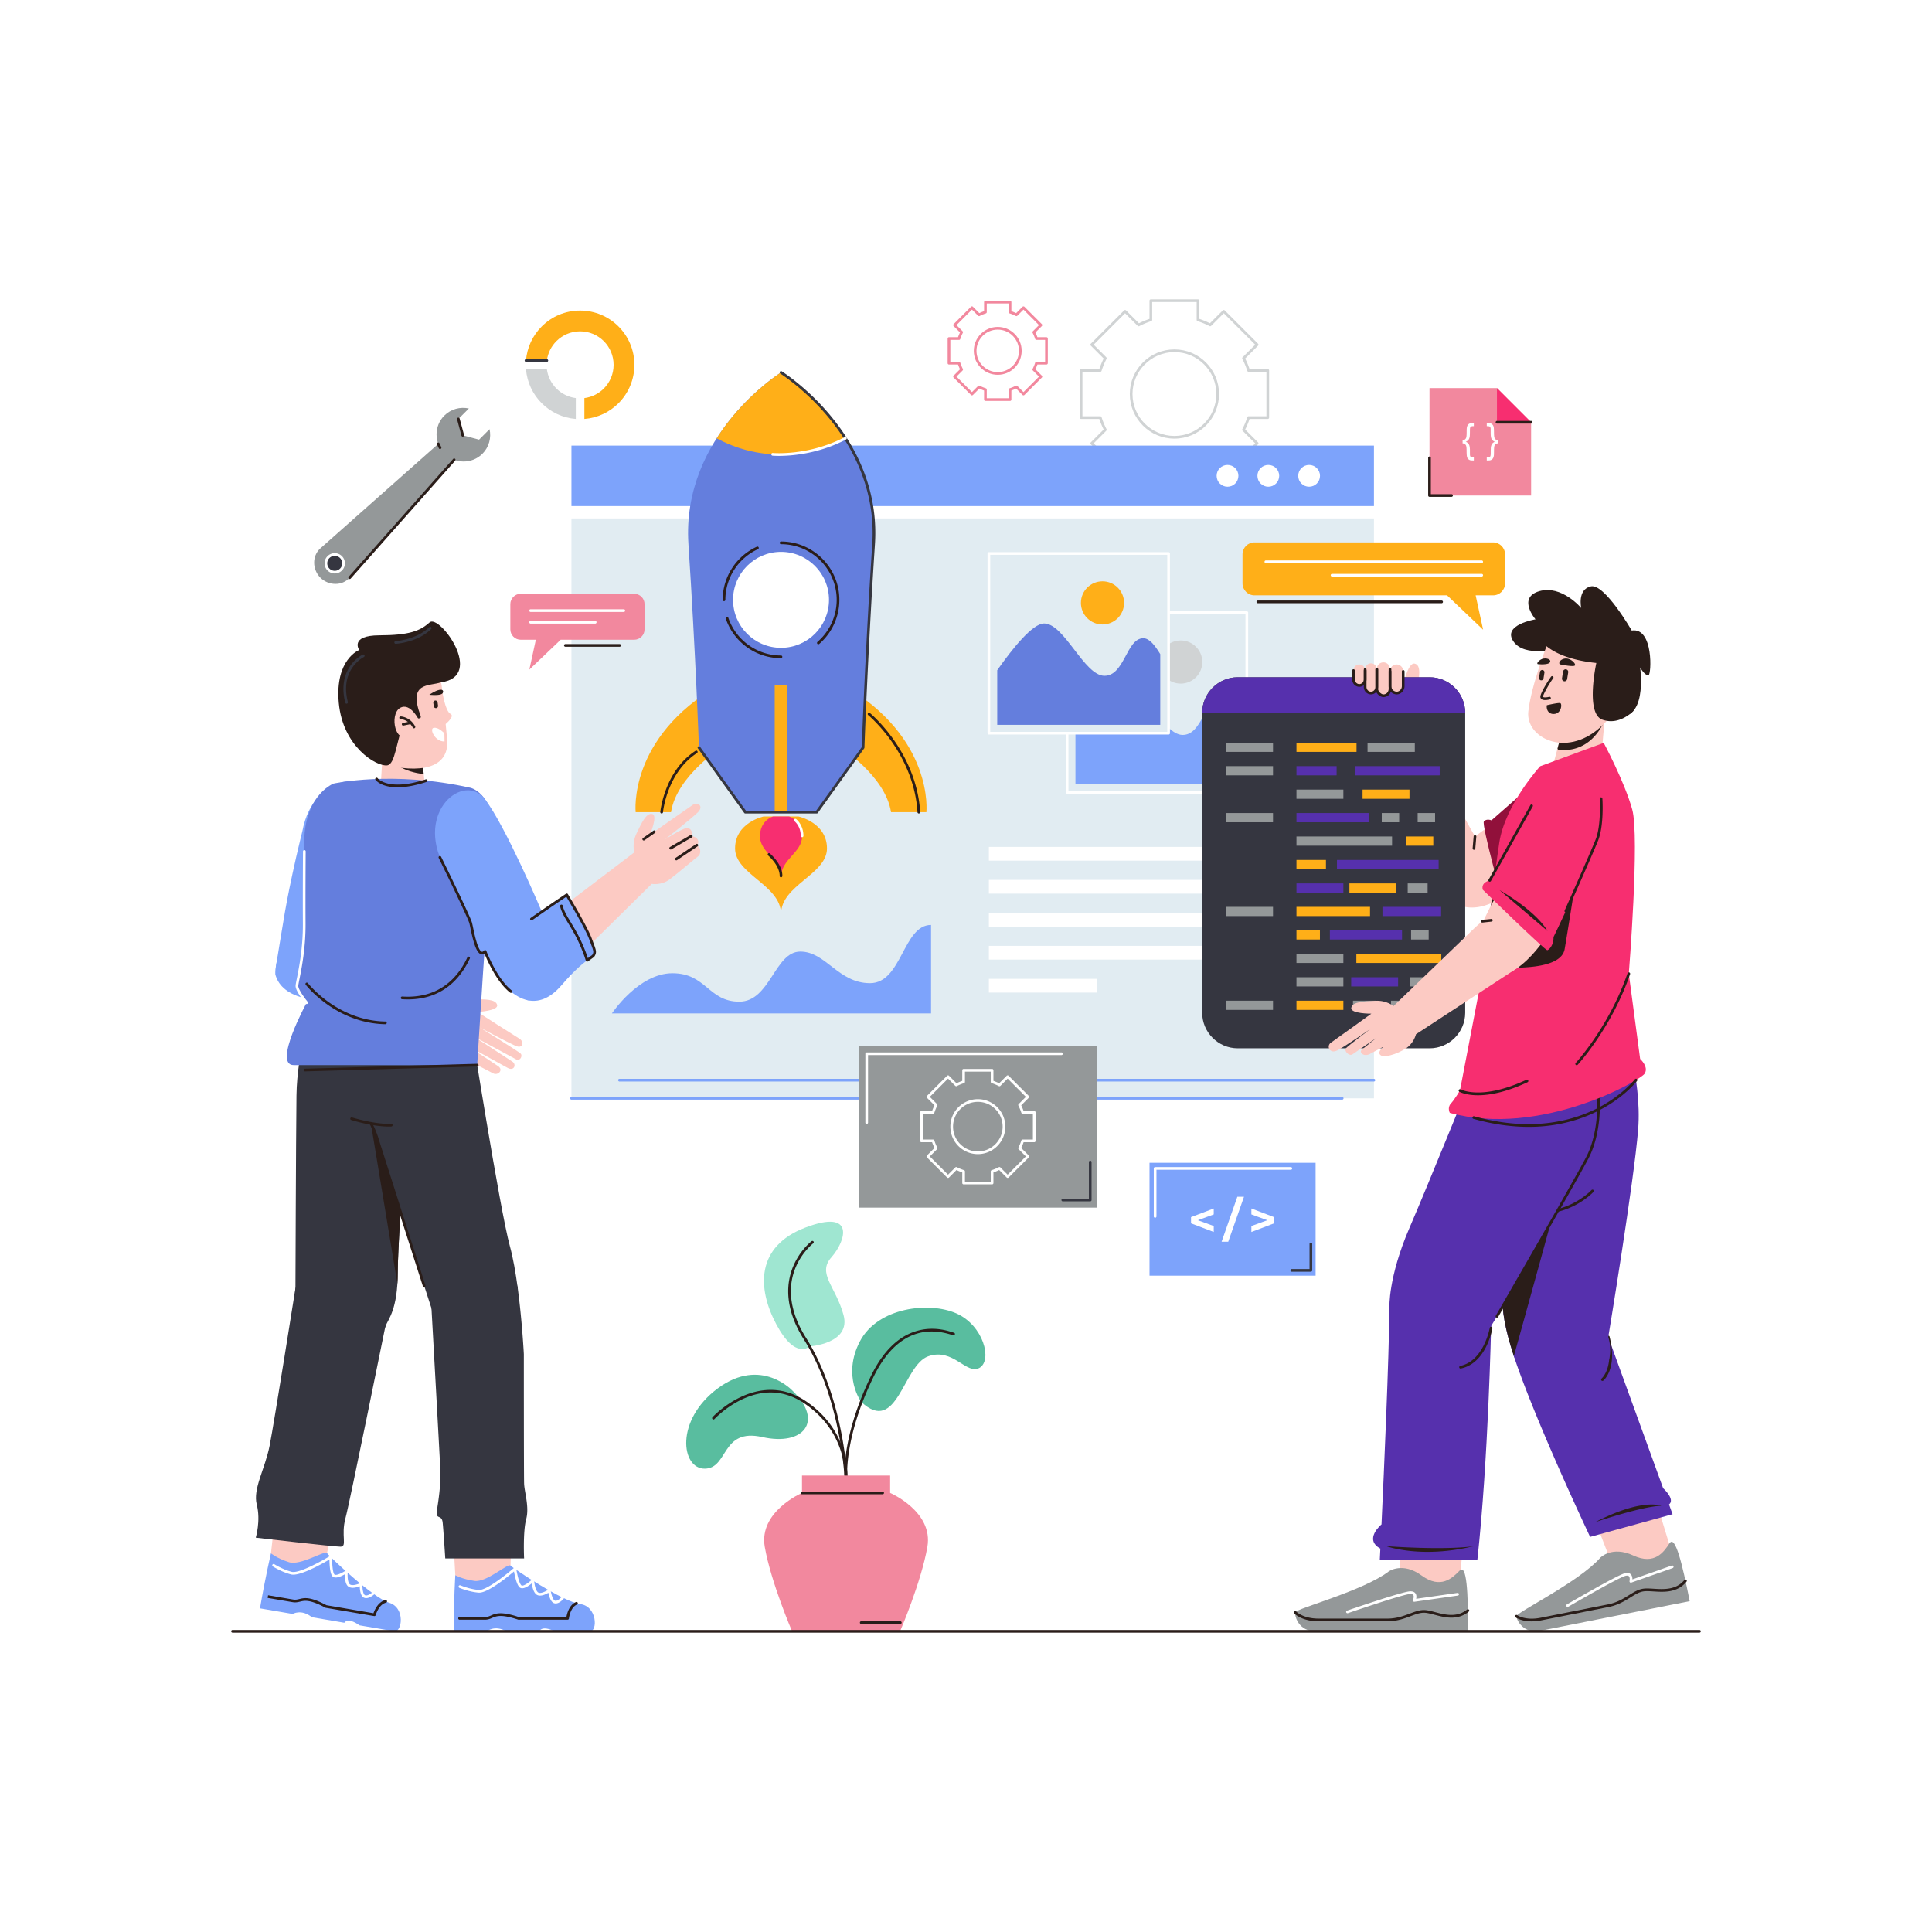 <svg xmlns="http://www.w3.org/2000/svg" width="3000" height="3000" id="team-of-developers-launching-website"><path fill="#FFF" d="M0 0h3000v3000H0z"></path><path fill="#F2889E" d="M1568.38 622.564h-38.22a2.086 2.086 0 0 1-2.085-2.085v-14.053a64.055 64.055 0 0 1-7.379-3.063l-9.941 9.941a2.086 2.086 0 0 1-2.949 0l-27.03-27.03a2.085 2.085 0 0 1 0-2.95l9.942-9.933a64.535 64.535 0 0 1-3.064-7.387H1473.6a2.086 2.086 0 0 1-2.085-2.085V525.7c0-1.151.934-2.085 2.085-2.085h14.054a65.384 65.384 0 0 1 3.057-7.385l-9.935-9.936a2.085 2.085 0 0 1 0-2.948l27.03-27.03a2.086 2.086 0 0 1 2.948-.001l9.944 9.935a64.895 64.895 0 0 1 7.377-3.056V469.14c0-1.151.934-2.085 2.085-2.085h38.22c1.151 0 2.085.934 2.085 2.085v14.054a65.412 65.412 0 0 1 7.386 3.057l9.935-9.935c.783-.782 2.166-.782 2.949 0l27.03 27.03a2.086 2.086 0 0 1 0 2.948l-9.935 9.944a64.864 64.864 0 0 1 3.056 7.377h14.054c1.151 0 2.085.934 2.085 2.085v38.22a2.086 2.086 0 0 1-2.085 2.085h-14.054a64.864 64.864 0 0 1-3.056 7.377l9.935 9.944a2.086 2.086 0 0 1 0 2.948l-27.03 27.03a2.085 2.085 0 0 1-2.95 0l-9.936-9.944a65.32 65.32 0 0 1-7.385 3.066v14.054a2.083 2.083 0 0 1-2.084 2.084zm-36.135-4.169h34.05V604.92c0-.908.588-1.712 1.454-1.987a61.115 61.115 0 0 0 9.553-3.964 2.087 2.087 0 0 1 2.433.378l9.526 9.534 24.081-24.082-9.526-9.536a2.083 2.083 0 0 1-.376-2.434 60.635 60.635 0 0 0 3.953-9.541 2.085 2.085 0 0 1 1.987-1.454h13.475v-34.05h-13.475a2.085 2.085 0 0 1-1.987-1.454 60.556 60.556 0 0 0-3.953-9.541 2.083 2.083 0 0 1 .376-2.434l9.526-9.536-24.082-24.082-9.525 9.525a2.084 2.084 0 0 1-2.433.378 61.119 61.119 0 0 0-9.553-3.955 2.085 2.085 0 0 1-1.454-1.987v-13.476h-34.05V484.7c0 .908-.588 1.712-1.453 1.987a60.4 60.4 0 0 0-9.541 3.953 2.088 2.088 0 0 1-2.435-.375l-9.535-9.527-24.083 24.083 9.525 9.526c.643.642.795 1.626.377 2.433a61.068 61.068 0 0 0-3.954 9.553 2.085 2.085 0 0 1-1.987 1.454h-13.476v34.05h13.476c.908 0 1.712.588 1.987 1.454a60.2 60.2 0 0 0 3.962 9.548c.42.808.268 1.794-.376 2.438l-9.534 9.525 24.081 24.081 9.535-9.535a2.086 2.086 0 0 1 2.439-.374 59.69 59.69 0 0 0 9.537 3.96 2.085 2.085 0 0 1 1.453 1.987v13.474z"></path><path fill="#F2889E" d="M1549.27 581.975c-20.493 0-37.165-16.672-37.165-37.165s16.672-37.165 37.165-37.165 37.165 16.672 37.165 37.165-16.672 37.165-37.165 37.165zm0-70.161c-18.193 0-32.995 14.802-32.995 32.995s14.802 32.995 32.995 32.995 32.995-14.802 32.995-32.995-14.802-32.995-32.995-32.995z"></path><path fill="#D0D3D4" d="M1860.26 758.875h-73.22a2.086 2.086 0 0 1-2.085-2.085v-28.293a120.964 120.964 0 0 1-16.424-6.81l-20.007 20.007a2.086 2.086 0 0 1-2.949 0l-51.78-51.77a2.084 2.084 0 0 1 0-2.949l20.008-20.008a122.754 122.754 0 0 1-6.807-16.423h-28.297a2.086 2.086 0 0 1-2.085-2.085V575.23c0-1.151.934-2.085 2.085-2.085h28.295a121.692 121.692 0 0 1 6.809-16.423l-20.008-20.008a2.084 2.084 0 0 1 0-2.949l51.78-51.771a2.087 2.087 0 0 1 2.949 0l20.007 20.007a120.937 120.937 0 0 1 16.424-6.809V466.9c0-1.151.934-2.085 2.085-2.085h73.22c1.151 0 2.085.934 2.085 2.085v28.293a121.92 121.92 0 0 1 16.424 6.809l20.007-20.007a2.086 2.086 0 0 1 2.949 0l51.779 51.771a2.084 2.084 0 0 1 0 2.949l-20.017 20.017a121.487 121.487 0 0 1 6.809 16.415h28.294c1.151 0 2.085.934 2.085 2.085v73.229a2.086 2.086 0 0 1-2.085 2.085h-28.294a121.782 121.782 0 0 1-6.81 16.423l20.017 20.007c.392.391.611.921.611 1.475 0 .553-.22 1.083-.61 1.475l-51.779 51.77a2.087 2.087 0 0 1-2.949 0l-20.007-20.007a121.817 121.817 0 0 1-16.424 6.81v28.293a2.085 2.085 0 0 1-2.085 2.083zm-71.135-4.17h69.05V726.98c0-.909.589-1.713 1.455-1.987a117.5 117.5 0 0 0 18.579-7.704 2.088 2.088 0 0 1 2.436.376l19.605 19.605 48.83-48.821-19.614-19.605a2.085 2.085 0 0 1-.377-2.436 117.369 117.369 0 0 0 7.703-18.579 2.084 2.084 0 0 1 1.987-1.455h27.726v-69.06h-27.726a2.084 2.084 0 0 1-1.987-1.455 116.877 116.877 0 0 0-7.702-18.568 2.084 2.084 0 0 1 .375-2.436l19.615-19.616-48.83-48.822-19.605 19.605a2.086 2.086 0 0 1-2.436.376 117.557 117.557 0 0 0-18.579-7.703 2.085 2.085 0 0 1-1.455-1.987v-27.725h-69.05v27.725c0 .909-.589 1.713-1.456 1.988a116.848 116.848 0 0 0-18.577 7.702 2.084 2.084 0 0 1-2.437-.376l-19.605-19.606-48.831 48.822 19.605 19.606c.643.643.795 1.628.376 2.435a117.56 117.56 0 0 0-7.703 18.58 2.084 2.084 0 0 1-1.987 1.455h-27.726v69.06h27.726c.908 0 1.711.587 1.986 1.452a118.628 118.628 0 0 0 7.704 18.583 2.085 2.085 0 0 1-.376 2.435l-19.605 19.606 48.831 48.821 19.605-19.606a2.083 2.083 0 0 1 2.437-.375 116.83 116.83 0 0 0 18.577 7.703 2.085 2.085 0 0 1 1.456 1.988v27.724z"></path><path fill="#D0D3D4" d="M1823.65 681.125c-38.204 0-69.285-31.081-69.285-69.285 0-38.198 31.081-69.274 69.285-69.274 38.198 0 69.274 31.076 69.274 69.274.001 38.204-31.075 69.285-69.274 69.285zm0-134.39c-35.904 0-65.115 29.206-65.115 65.104 0 35.905 29.211 65.115 65.115 65.115 35.898 0 65.104-29.21 65.104-65.115.001-35.898-29.205-65.104-65.104-65.104z"></path><path fill="#7DA3FB" d="M887.34 691.93h1246.12v93.89H887.34z"></path><path fill="#FFF" d="M1906.09 721.96c9.34 0 16.92 7.57 16.92 16.91 0 9.35-7.58 16.92-16.92 16.92s-16.92-7.57-16.92-16.92c0-9.34 7.58-16.91 16.92-16.91zM1969.439 721.96c9.34 0 16.92 7.57 16.92 16.91 0 9.35-7.579 16.92-16.92 16.92-9.34 0-16.92-7.57-16.92-16.92.001-9.34 7.581-16.91 16.92-16.91zM2032.79 721.96c9.34 0 16.92 7.57 16.92 16.91 0 9.35-7.58 16.92-16.92 16.92s-16.92-7.57-16.92-16.92c0-9.34 7.579-16.91 16.92-16.91z"></path><path fill="#E1ECF2" d="M887.34 805.021h1246.12v900.449H887.34z"></path><path fill="#7DA3FB" d="M2084.2 1707.555H887.34a2.086 2.086 0 0 1 0-4.17H2084.2a2.086 2.086 0 0 1 0 4.17zM2133.46 1679.355H961.84a2.086 2.086 0 0 1 0-4.17h1171.62a2.086 2.086 0 0 1 0 4.17z"></path><path fill="#E1ECF2" d="M1657 951.28h279.061v279.06H1657z"></path><path fill="#FFF" d="M1936.061 1232.425H1657a2.086 2.086 0 0 1-2.085-2.085V951.28c0-1.151.934-2.085 2.085-2.085h279.061c1.151 0 2.085.934 2.085 2.085v279.06a2.086 2.086 0 0 1-2.085 2.085zm-276.976-4.17h274.891v-274.89h-274.891v274.89z"></path><path fill="#7DA3FB" d="M1923.1 1107.51v109.87h-253.14v-84.859c23.53-33.49 54.83-72.58 72.78-72.58 31.4 0 62.31 81.26 93.71 81.26 31.399 0 33.979-58.33 60.319-58.33 9.481-.001 17.831 10.81 26.331 24.639z"></path><path fill="#D0D3D4" d="M1833.41 994.479c18.51 0 33.51 15 33.51 33.511 0 18.5-15 33.51-33.51 33.51s-33.51-15.01-33.51-33.51c0-18.511 15-33.511 33.51-33.511z"></path><path fill="#E1ECF2" d="M1535.54 859.45h279.06v279.06h-279.06z"></path><path fill="#FFF" d="M1814.6 1140.595h-279.06a2.086 2.086 0 0 1-2.085-2.085V859.45c0-1.151.934-2.085 2.085-2.085h279.06c1.151 0 2.085.934 2.085 2.085v279.06a2.086 2.086 0 0 1-2.085 2.085zm-276.975-4.17h274.89v-274.89h-274.89v274.89z"></path><path fill="#647EDD" d="M1801.641 1015.68v109.87H1548.5v-84.859c23.53-33.49 54.83-72.58 72.78-72.58 31.409 0 62.31 81.26 93.72 81.26 31.4 0 33.98-58.33 60.311-58.33 9.489-.001 17.839 10.809 26.33 24.639z"></path><path fill="#FFAF18" d="M1711.95 902.65c18.51 0 33.51 15 33.51 33.51 0 18.5-15 33.51-33.51 33.51-18.5 0-33.511-15.01-33.511-33.51 0-18.51 15.011-33.51 33.511-33.51z"></path><path fill="#FFF" d="M1535.54 1315.08h422.49v21.34h-422.49zM1535.54 1366.29h422.49v21.34h-422.49zM1535.54 1417.5h422.49v21.34h-422.49zM1535.54 1468.71h422.49v21.34h-422.49zM1535.54 1519.92h167.98v21.34h-167.98z"></path><path fill="#7DA3FB" d="M1445.74 1436.26c-43.61 0-45.12 90.38-94.75 90.38s-68.431-49.04-108.28-49.04c-39.86 0-46.62 77.761-94.75 77.761s-51.13-44.131-103.771-44.131c-52.64 0-94 62.351-94 62.351h495.551V1436.26z"></path><path fill="#D0D3D4" d="M894.12 650.56c-20.62-1.609-39.16-10.64-52.95-24.43-13.78-13.78-22.82-32.32-24.43-52.95h32.43c1.49 11.71 6.88 22.2 14.811 30.141 7.939 7.939 18.43 13.319 30.14 14.819v32.42z"></path><path fill="#FFAF18" d="M900.77 482.24c23.28 0 44.351 9.43 59.61 24.689 15.25 15.25 24.69 36.33 24.69 59.601 0 23.27-9.44 44.35-24.69 59.6-13.79 13.79-32.33 22.82-52.95 24.43v-32.42c11.71-1.5 22.2-6.88 30.141-14.819 9.41-9.41 15.229-22.42 15.229-36.79s-5.819-27.38-15.229-36.79c-9.42-9.41-22.431-15.24-36.801-15.24-14.359 0-27.369 5.83-36.789 15.24-7.931 7.93-13.32 18.43-14.811 30.13h-32.43c1.609-20.62 10.65-39.16 24.43-52.94 15.26-15.261 36.33-24.691 59.6-24.691z"></path><path fill="#353640" d="M849.17 561.955h-32.43a2.086 2.086 0 0 1 0-4.17h32.43a2.086 2.086 0 0 1 0 4.17z"></path><path fill="#949899" d="M760.18 666.42c2.94 13.37-.74 27.84-11.06 38.16-16.17 16.17-42.54 16.03-58.89-.32-16.351-16.35-16.49-42.71-.311-58.89 10.32-10.311 24.78-13.99 38.15-11.061l-7.03 7.03-9.271 9.271 3.4 12.659 3.391 12.66 12.659 3.4 12.66 3.39 9.271-9.27 7.031-7.029z"></path><path fill="#949899" d="m697.7 674.04 22.75 22.76L543.01 897c-11.74 13.25-33 12.521-45.52 0-12.51-12.521-13.24-33.771 0-45.51L697.7 674.04z"></path><path fill="#353640" d="M510.1 884.39c5.351 5.36 14.03 5.36 19.381 0 5.35-5.35 5.35-14.02 0-19.369-5.351-5.351-14.03-5.351-19.381 0-5.35 5.349-5.35 14.019 0 19.369z"></path><path fill="#FFF" d="M519.79 890.495a15.676 15.676 0 0 1-11.166-4.632c-2.98-2.98-4.622-6.943-4.622-11.158s1.642-8.178 4.623-11.159c2.981-2.982 6.946-4.624 11.165-4.624s8.183 1.642 11.165 4.624c2.981 2.981 4.623 6.944 4.623 11.159s-1.642 8.178-4.623 11.159a15.67 15.67 0 0 1-11.165 4.631zm0-27.402a11.543 11.543 0 0 0-8.216 3.402c-2.193 2.194-3.401 5.109-3.401 8.21s1.208 6.017 3.401 8.21c2.195 2.199 5.113 3.409 8.216 3.409s6.021-1.21 8.215-3.408c2.195-2.195 3.403-5.11 3.403-8.211s-1.208-6.017-3.401-8.21a11.545 11.545 0 0 0-8.217-3.402z"></path><path fill="#2A1D19" d="M543.009 899.085a2.085 2.085 0 0 1-1.56-3.467l162.24-183.05a2.085 2.085 0 0 1 3.121 2.765l-162.24 183.05a2.079 2.079 0 0 1-1.561.702zM718.559 678.015c-.92 0-1.763-.614-2.012-1.545l-6.791-25.319a2.085 2.085 0 0 1 4.028-1.08l6.791 25.319a2.085 2.085 0 0 1-2.016 2.625zM683.322 697.276a2.084 2.084 0 0 1-1.89-1.202l-2.78-5.94a2.084 2.084 0 1 1 3.776-1.768l2.78 5.94a2.084 2.084 0 0 1-1.886 2.97z"></path><path fill="#F2889E" d="M2219.73 602.61h104.73l53.05 53.06v113.74h-157.78z"></path><path fill="#F72E70" d="M2377.51 655.67h-53.05v-53.06z"></path><path fill="#FFF" d="M2271.11 683.54c1.56-.04 2.819-.46 3.8-1.26.98-.801 1.64-1.891 1.96-3.271.32-1.39.5-3.76.521-7.12.01-3.359.06-5.58.149-6.649.19-1.69.521-3.04 1.01-4.07.49-1.021 1.091-1.84 1.82-2.46.72-.61 1.64-1.08 2.771-1.4.76-.199 2-.3 3.729-.3h1.68v4.76h-.93c-2.07 0-3.44.38-4.12 1.13-.67.761-1.01 2.44-1.01 5.051 0 5.27-.12 8.6-.34 9.989-.36 2.15-.99 3.811-1.871 4.98-.879 1.16-2.26 2.2-4.159 3.1 2.239.931 3.85 2.341 4.86 4.24 1 1.89 1.51 5 1.51 9.32 0 3.92.02 6.25.06 6.989.16 1.37.57 2.32 1.22 2.87.66.54 1.931.811 3.841.811h.939v4.76h-1.689c-1.97 0-3.4-.16-4.29-.479-1.28-.471-2.351-1.211-3.19-2.25-.85-1.03-1.399-2.341-1.64-3.931-.26-1.58-.39-4.189-.42-7.81-.02-3.62-.189-6.12-.51-7.5-.32-1.391-.96-2.49-1.93-3.29-.98-.8-2.221-1.23-3.771-1.271v-4.939zm55.02 0v4.939c-1.55.04-2.819.471-3.8 1.271s-1.64 1.9-1.96 3.271c-.32 1.38-.49 3.739-.51 7.1-.011 3.359-.061 5.56-.16 6.64-.18 1.7-.51 3.061-1.01 4.08-.49 1.01-1.101 1.82-1.83 2.44-.72.609-1.65 1.08-2.78 1.399-.77.221-2.01.33-3.76.33h-1.69v-4.76h.94c2.09 0 3.479-.38 4.17-1.13.68-.76 1.02-2.45 1.02-5.07 0-5.029.08-8.21.24-9.56.32-2.22.97-4.01 1.939-5.351.98-1.34 2.351-2.369 4.131-3.119-2.341-1.101-3.99-2.57-4.94-4.381-.96-1.819-1.44-4.899-1.44-9.22 0-3.92-.02-6.27-.06-7.03-.14-1.34-.53-2.289-1.19-2.819-.659-.53-1.949-.8-3.869-.8h-.94v-4.761h1.69c1.97 0 3.409.16 4.289.48a6.959 6.959 0 0 1 3.2 2.24c.841 1.04 1.39 2.359 1.64 3.949.25 1.58.391 4.19.41 7.82.021 3.62.19 6.12.51 7.49.32 1.38.98 2.47 1.961 3.28.979.802 2.249 1.232 3.799 1.272z"></path><path fill="#2A1D19" d="M2254 771.495h-34.27a2.086 2.086 0 0 1-2.085-2.085V710.9a2.086 2.086 0 0 1 4.17 0v56.425H2254a2.086 2.086 0 0 1 0 4.17zM2377.51 657.755h-53.05a2.086 2.086 0 0 1 0-4.17h53.05a2.086 2.086 0 0 1 0 4.17z"></path><path fill="#7DA3FB" d="M1784.98 1805.58h257.89v175.27h-257.89z"></path><path fill="#FFF" d="M1793.66 1890.935a2.086 2.086 0 0 1-2.085-2.085v-74.51c0-1.151.934-2.085 2.085-2.085h210.779a2.086 2.086 0 0 1 0 4.17h-208.694v72.425a2.085 2.085 0 0 1-2.085 2.085z"></path><path fill="#353640" d="M2035.52 1974.705h-29.729a2.086 2.086 0 0 1 0-4.17h27.645v-39.025a2.086 2.086 0 0 1 4.17 0v41.11a2.088 2.088 0 0 1-2.086 2.085z"></path><path fill="#FFF" d="m1884.7 1885.729-24.681 9.041 24.681 8.97v9.27l-35.28-13.42v-9.64l35.28-13.41v9.189zm36.67-27.429h10.31l-24.47 69.83h-10.3l24.46-69.83zm57.05 31.65v9.64l-35.279 13.42v-9.27l24.68-8.97-24.68-9.041v-9.189l35.279 13.41z"></path><path fill="#949899" d="M1333.36 1623.68h370.079v251.52H1333.36z"></path><path fill="#FFF" d="M1540.51 1839.075h-44.23a2.086 2.086 0 0 1-2.085-2.085v-16.492a75.093 75.093 0 0 1-8.929-3.706l-11.662 11.662a2.085 2.085 0 0 1-2.948 0l-31.28-31.27a2.089 2.089 0 0 1 0-2.95l11.671-11.662a74.77 74.77 0 0 1-3.707-8.938h-16.491a2.086 2.086 0 0 1-2.085-2.085v-44.229c0-1.151.934-2.085 2.085-2.085h16.492a75.851 75.851 0 0 1 3.698-8.928l-11.664-11.663a2.089 2.089 0 0 1 0-2.95l31.28-31.28a2.089 2.089 0 0 1 2.949.001l11.662 11.671a74.85 74.85 0 0 1 8.928-3.705v-16.492c0-1.151.934-2.085 2.085-2.085h44.23c1.151 0 2.085.934 2.085 2.085v16.491a74.268 74.268 0 0 1 8.929 3.707l11.672-11.673a2.085 2.085 0 0 1 2.95.001l31.27 31.28a2.086 2.086 0 0 1 0 2.948l-11.664 11.663a75.745 75.745 0 0 1 3.697 8.928h16.503c1.151 0 2.085.934 2.085 2.085v44.229a2.086 2.086 0 0 1-2.085 2.085h-16.502a74.842 74.842 0 0 1-3.697 8.928l11.663 11.674a2.086 2.086 0 0 1 0 2.948l-31.27 31.27a2.085 2.085 0 0 1-2.948 0l-11.672-11.662a74.53 74.53 0 0 1-8.93 3.707v16.491a2.085 2.085 0 0 1-2.085 2.086zm-42.146-4.17h40.061v-15.915c0-.908.588-1.712 1.454-1.987a70.319 70.319 0 0 0 11.09-4.604 2.086 2.086 0 0 1 2.435.376l11.266 11.256 28.322-28.322-11.256-11.266a2.085 2.085 0 0 1-.377-2.433 70.63 70.63 0 0 0 4.594-11.092 2.084 2.084 0 0 1 1.987-1.454h15.926v-40.06h-15.926a2.085 2.085 0 0 1-1.987-1.453 71.46 71.46 0 0 0-4.595-11.096 2.086 2.086 0 0 1 .378-2.432l11.256-11.255-28.321-28.331-11.266 11.266a2.086 2.086 0 0 1-2.436.376 70.16 70.16 0 0 0-11.09-4.604 2.084 2.084 0 0 1-1.454-1.987v-15.915h-40.061v15.915c0 .908-.587 1.712-1.453 1.987a70.573 70.573 0 0 0-11.092 4.604 2.084 2.084 0 0 1-2.436-.377l-11.255-11.265-28.331 28.331 11.256 11.255c.642.642.795 1.625.378 2.432a71.345 71.345 0 0 0-4.596 11.096 2.085 2.085 0 0 1-1.987 1.453h-15.915v40.06h15.915c.909 0 1.712.588 1.987 1.454a70.214 70.214 0 0 0 4.603 11.1 2.086 2.086 0 0 1-.376 2.436l-11.264 11.256 28.33 28.321 11.256-11.256a2.083 2.083 0 0 1 2.435-.376 70.654 70.654 0 0 0 11.092 4.604 2.083 2.083 0 0 1 1.452 1.986v15.916z"></path><path fill="#FFF" d="M1518.4 1792.115c-23.531 0-42.675-19.144-42.675-42.675s19.144-42.676 42.675-42.676c23.525 0 42.665 19.145 42.665 42.676s-19.139 42.675-42.665 42.675zm0-81.18c-21.231 0-38.505 17.273-38.505 38.506 0 21.231 17.273 38.505 38.505 38.505 21.227 0 38.495-17.273 38.495-38.505.001-21.233-17.268-38.506-38.495-38.506zM1345.811 1745.255a2.086 2.086 0 0 1-2.085-2.085v-106.92c0-1.151.934-2.085 2.085-2.085H1648.3a2.086 2.086 0 0 1 0 4.17h-300.404v104.835a2.086 2.086 0 0 1-2.085 2.085z"></path><path fill="#353640" d="M1692.891 1865.475h-42.65a2.086 2.086 0 0 1 0-4.17h40.565v-56.915a2.086 2.086 0 0 1 4.17 0v59a2.086 2.086 0 0 1-2.085 2.085z"></path><path fill="#FFAF18" d="M2318.48 842.21h-370.57c-10.2 0-18.53 8.34-18.53 18.53v45.17c0 10.189 8.33 18.53 18.53 18.53h299.06l56.011 53.39-11.61-53.39h27.11c10.199 0 18.529-8.341 18.529-18.53v-45.17c0-10.19-8.33-18.53-18.53-18.53z"></path><path fill="#FFF" d="M2300.82 874.405h-335.25a2.086 2.086 0 0 1 0-4.17h335.25a2.086 2.086 0 0 1 0 4.17zM2300.82 895.255h-232.48a2.086 2.086 0 0 1 0-4.17h232.48a2.086 2.086 0 0 1 0 4.17z"></path><path fill="#2A1D19" d="M2238.58 936.655h-285.46a2.086 2.086 0 0 1 0-4.17h285.46a2.086 2.086 0 0 1 0 4.17z"></path><path fill="#F2889E" d="M808.52 922.01h176.26c8.84 0 16.08 7.23 16.08 16.08v39.2c0 8.84-7.24 16.08-16.08 16.08H870.59l-48.609 46.34 10.08-46.34H808.52c-8.84 0-16.079-7.24-16.079-16.08v-39.2c-.001-8.85 7.239-16.08 16.079-16.08z"></path><path fill="#FFF" d="M968.68 950.225H823.85a2.086 2.086 0 0 1 0-4.17h144.83a2.086 2.086 0 0 1 0 4.17zM924.28 968.314H823.85a2.086 2.086 0 0 1 0-4.17h100.43a2.086 2.086 0 0 1 0 4.17z"></path><path fill="#2A1D19" d="M962.189 1004.245H877.87a2.086 2.086 0 0 1 0-4.17h84.319a2.086 2.086 0 0 1 0 4.17z"></path><path fill="#FFAF18" d="M1122.59 1159.17s-71.689 44.811-80.65 101.94h-54.89s-12.319-115.38 128.82-197.15l6.72 95.21zM1302.939 1159.17s71.7 44.811 80.66 101.94h54.891s12.32-115.38-128.82-197.15l-6.731 95.21z"></path><path fill="#647EDD" d="M1085.33 1160.84s-5.1-145.62-16.32-315.89c-11.21-170.271 143.76-266.61 143.76-266.61s154.971 96.34 143.761 266.61c-11.22 170.27-16.32 315.89-16.32 315.89l-71.97 100.271H1157.3l-71.97-100.271z"></path><path fill="#FFAF18" d="M1202.96 1261.11h19.62v-197.15h-19.62z"></path><path fill="#2A1D19" d="M1212.77 1022.005c-38.744 0-73.198-24.614-85.732-61.25a2.084 2.084 0 1 1 3.945-1.349c11.958 34.949 44.826 58.43 81.787 58.43a2.086 2.086 0 0 1 0 4.169zm57.971-21.63a2.085 2.085 0 0 1-1.367-3.66 86.383 86.383 0 0 0 29.821-65.305c0-47.649-38.771-86.415-86.426-86.415a2.086 2.086 0 0 1 0-4.17c49.955 0 90.596 40.636 90.596 90.585a90.551 90.551 0 0 1-31.259 68.455c-.395.343-.881.51-1.365.51zm-146.481-66.88a2.086 2.086 0 0 1-2.085-2.085c0-35.41 20.827-67.785 53.06-82.477a2.085 2.085 0 1 1 1.73 3.794c-30.75 14.017-50.62 44.902-50.62 78.683a2.085 2.085 0 0 1-2.085 2.085z"></path><path fill="#FFF" d="M1212.77 856.92c41.141 0 74.49 33.35 74.49 74.49 0 41.14-33.35 74.5-74.49 74.5-41.14 0-74.489-33.36-74.489-74.5-.001-41.14 33.349-74.49 74.489-74.49z"></path><path fill="#2A1D19" d="M1027.392 1263.195a2.086 2.086 0 0 1-2.079-2.272c.057-.632 6.252-63.533 54.709-95.09a2.085 2.085 0 1 1 2.276 3.494c-46.781 30.465-52.776 91.359-52.832 91.97a2.084 2.084 0 0 1-2.074 1.898zM1426.748 1263.195a2.084 2.084 0 0 1-2.079-1.96c-2.866-47.777-23.497-86.222-40.299-110.061-18.252-25.894-36.065-40.646-36.243-40.792a2.085 2.085 0 0 1 2.645-3.224c.181.149 18.355 15.184 36.927 41.502 17.148 24.302 38.204 63.516 41.131 112.325a2.085 2.085 0 0 1-2.082 2.21z"></path><path fill="#FFAF18" d="M1185.76 1267.83s-44.34 9.31-44.34 49.64c0 40.32 71.35 56.94 71.35 101.75 0-44.81 71.351-61.43 71.351-101.75 0-40.33-44.34-49.64-44.34-49.64h-54.021z"></path><path fill="#F72E70" d="M1200.39 1267.83s-20.329 5.8-20.329 30.92 32.709 35.46 32.709 63.37c0-27.91 32.711-38.25 32.711-63.37s-20.33-30.92-20.33-30.92h-24.761z"></path><path fill="#2A1D19" d="M1212.722 1362.325a2.085 2.085 0 0 1-2.075-2.313c.022-.244 1.149-14.345-17.888-31.619a2.084 2.084 0 1 1 2.802-3.088c20.844 18.912 19.306 34.519 19.23 35.174a2.085 2.085 0 0 1-2.069 1.846z"></path><path fill="#FFF" d="M1245.47 1300.025a2.086 2.086 0 0 1-2.085-2.085c0-15.071-9.24-22.372-9.633-22.675a2.088 2.088 0 0 1-.384-2.921 2.082 2.082 0 0 1 2.915-.394c.46.35 11.273 8.773 11.273 25.99a2.087 2.087 0 0 1-2.086 2.085z"></path><path fill="#FFAF18" d="M1112.79 680.62c42.42-66.49 99.979-102.28 99.979-102.28s57.561 35.79 99.98 102.28c-29.73 16.109-63.79 25.26-99.98 25.26-36.189 0-70.249-9.151-99.979-25.26z"></path><path fill="#353640" d="M1268.24 1263.195H1157.3a2.087 2.087 0 0 1-1.694-.869l-71.97-100.271a2.085 2.085 0 0 1 3.388-2.432l71.346 99.401h108.801l70.979-98.89c.383-10.662 5.58-152.62 16.301-315.323 5.742-87.22-33.33-154.503-67.118-195.588-36.697-44.621-75.278-68.875-75.663-69.115a2.085 2.085 0 0 1 2.202-3.541c.391.243 39.463 24.788 76.593 69.899 21.82 26.511 38.735 54.849 50.274 84.229 14.437 36.757 20.45 75.243 17.873 114.39-11.089 168.287-16.266 314.37-16.317 315.825-.014.411-.15.809-.39 1.143l-71.97 100.271a2.084 2.084 0 0 1-1.695.871z"></path><path fill="#FFF" d="M1209.67 707.897c-6.34 0-10.01-.329-10.151-.343a2.085 2.085 0 0 1 .4-4.15c.547.052 55.384 4.918 111.863-24.632a2.085 2.085 0 1 1 1.933 3.695c-43.079 22.54-85.264 25.43-104.045 25.43z"></path><path fill="#59BD9F" d="M1231.09 2159.97s-49.08-53.88-116.29-4.27c-67.21 49.609-57.08 125.359-20.27 124.83 36.81-.54 25.069-63.48 89.079-49.08 64.021 14.4 95.981-24.39 47.481-71.48zM1337.22 2176.82s-29.85-40.32-2.109-93.67c27.739-53.34 107.76-62.41 149.899-43.74 42.141 18.67 56.25 72.82 35.98 84.56-20.271 11.73-40.78-31.75-79.721-17.879-38.939 13.869-48.009 123.229-104.049 70.729z"></path><path fill="#9FE6D1" d="M1257.12 2090.68s-21.76 21.811-51.63-34.2c-29.87-56.01-32.01-121.09 45.34-150.43s62.95 20.53 40.28 46.141c-22.671 25.6 6.409 44.8 18.67 89.609 12.27 44.81-52.66 48.88-52.66 48.88z"></path><path fill="#2A1D19" d="M1313.769 2301.285a2.083 2.083 0 0 1-2.067-1.82c-.025-.194-.755-6.424-.303-17.893a136.192 136.192 0 0 0-4.818-25.31c-6.429-22.118-21.889-53.606-59.036-78.011-29.655-19.481-61.88-21.186-95.779-5.063-25.414 12.088-42.205 30.151-42.371 30.333a2.085 2.085 0 0 1-3.068-2.824c.703-.764 17.512-18.843 43.648-31.274 24.272-11.545 61.298-19.989 99.86 5.344 38.283 25.15 54.195 57.665 60.803 80.512a142.136 142.136 0 0 1 2.172 8.476c3.293-28.482 13.041-72.742 40.167-128.172 19.129-39.097 44.134-62.611 74.319-69.89 24.007-5.793 43.875.58 51.355 2.978.931.299 1.893.606 2.208.667a2.086 2.086 0 0 1-.119 4.167c-.67 0-1.458-.253-3.362-.863-50.308-16.124-92.03 6.271-120.655 64.774-33.17 67.779-40.093 118.415-41.155 143.643 1.032 10.917.326 17.893.275 18.363a2.084 2.084 0 0 1-2.052 1.863h-.022z"></path><path fill="#2A1D19" d="M1313.768 2301.285a2.086 2.086 0 0 1-2.083-2.015c-.042-1.253-4.938-126.437-63.69-219.81-31.336-49.798-26.379-88.493-16.702-112.186 10.498-25.702 28.195-39.375 28.944-39.944a2.084 2.084 0 0 1 2.526 3.318c-.175.134-17.647 13.67-27.684 38.386-13.253 32.633-7.566 70.05 16.444 108.206 31.036 49.323 46.872 107.023 54.692 146.742 8.468 43.01 9.626 74.831 9.637 75.147a2.085 2.085 0 0 1-2.084 2.156z"></path><path fill="#F2889E" d="M1245.34 2291.2v26.979s-67.46 28.91-57.82 83.851c9.631 54.93 42.4 131.07 42.4 131.07h167.701s32.771-76.141 42.399-131.07c9.641-54.94-57.819-83.851-57.819-83.851V2291.2H1245.34z"></path><path fill="#2A1D19" d="M1370.63 2320.265h-125.29a2.086 2.086 0 0 1 0-4.17h125.29a2.086 2.086 0 0 1 0 4.17zM1398.07 2521.686h-60.811a2.086 2.086 0 0 1 0-4.17h60.811a2.086 2.086 0 0 1 0 4.17z"></path><path fill="#FCCAC3" d="m443.74 2206.18-22.98 205.83s1.23 50.21 38.92 50.55c37.69.33 48.101-50.85 48.101-50.85l39.92-198.77c-.001 0-48.811-67.169-103.961-6.76z"></path><path fill="#7DA3FB" d="M420.76 2412.01s-8.649 36.22-17.05 85.45l50.74 8.66s13.45-8.21 29.87 5.09l50.439 8.6s4.69-9.39 23.42 3.99c0 0 42.03 7.17 54.04 9.221 12.011 2.05 17.66-36.541-7.899-44.291-25.551-7.76-93.051-72.1-96.54-77.02-3.49-4.92-40.78 19.92-59.23 14-18.46-5.93-27.79-13.7-27.79-13.7z"></path><path fill="#FFF" d="M568.55 2481.56c-1.381 0-2.75-.298-4.028-1.031-4.796-2.762-5.757-12.096-5.905-17.37-4.596 1.764-13.155 4.181-18.052.152-4.635-3.805-5.109-13.282-4.95-18.862-5.557 3.221-15.396 7.844-19.525 3.054-3.803-4.392-4.466-18.645-4.549-25.953-11.384 6.744-46.452 26.585-59.619 23.211-14.668-3.75-27.664-12.034-28.21-12.386a2.086 2.086 0 0 1 2.254-3.509c.128.083 12.993 8.276 26.99 11.855 11.19 2.861 46.808-16.814 59.585-24.639a2.085 2.085 0 0 1 3.174 1.81c-.129 8.668.715 23.631 3.531 26.885 2.07 2.399 11.517-1.925 17.542-5.968a2.085 2.085 0 0 1 3.235 1.951c-.626 5.946-.315 16.453 3.189 19.329 3.803 3.126 13.484-.461 16.576-1.964a2.083 2.083 0 0 1 2.995 1.939c-.183 5.979.879 15.157 3.816 16.849 3.296 1.89 9.483-2.417 11.39-4.075a2.084 2.084 0 0 1 2.741 3.142c-.784.687-6.585 5.58-12.18 5.58z"></path><path fill="#2A1D19" d="M581.381 2509.445c-.116 0-.233-.01-.352-.029l-75.06-12.801a2.087 2.087 0 0 1-.632-.217c-24.43-13.047-32.334-11.123-39.309-9.43-3.379.82-6.874 1.669-11.701.847-14.109-2.41-38.728-6.6-38.728-6.6l.699-4.111s24.621 4.189 38.731 6.6c3.978.682 6.774 0 10.014-.787 7.669-1.866 16.357-3.977 41.959 9.644l72.94 12.439c1.673-4.827 7.129-17.687 18.517-20.446a2.086 2.086 0 0 1 .983 4.053c-11.386 2.759-16.005 19.139-16.05 19.304a2.09 2.09 0 0 1-2.011 1.534z"></path><path fill="#FCCAC3" d="m695.07 2239.229 11.939 206.761s9.66 49.29 46.87 43.29c37.2-6 38.86-58.21 38.86-58.21l5.949-202.65c.001 0-59.418-58.01-103.618 10.809z"></path><path fill="#7DA3FB" d="M707.01 2445.99s-2.439 37.159-2.439 87.11h51.47s11.88-10.36 30.31 0h51.16s3.051-10.051 23.76 0h54.82c12.179 0 11.271-38.99-15.229-42.341-26.5-3.35-103.851-55.43-108.12-59.689-4.26-4.271-36.85 26.489-56.03 23.75-19.192-2.74-29.702-8.83-29.702-8.83z"></path><path fill="#FFF" d="M862.912 2489.836a7.625 7.625 0 0 1-2.663-.471c-5.189-1.908-7.707-10.948-8.74-16.122-4.233 2.508-12.263 6.329-17.771 3.188-5.208-2.983-7.265-12.245-8.043-17.77-4.939 4.106-13.866 10.312-18.74 6.297-4.489-3.691-7.536-17.636-8.844-24.831-10.091 8.566-41.311 34.009-54.87 32.91-15.092-1.224-29.29-7.205-29.887-7.459a2.084 2.084 0 0 1-1.102-2.734 2.083 2.083 0 0 1 2.734-1.104c.14.06 14.191 5.974 28.593 7.141 11.507.918 43.318-24.449 54.599-34.312a2.085 2.085 0 0 1 3.433 1.251c1.327 8.569 4.67 23.185 7.994 25.918 2.439 2.008 11.034-3.837 16.3-8.832a2.087 2.087 0 0 1 3.516 1.381c.379 5.965 2.448 16.268 6.385 18.522 4.272 2.436 13.216-2.725 16.011-4.726a2.078 2.078 0 0 1 2.036-.22c.67.287 1.142.905 1.242 1.628.826 5.924 3.417 14.791 6.594 15.959 3.576 1.321 8.947-3.973 10.545-5.931a2.086 2.086 0 0 1 3.231 2.637c-.718.882-6.465 7.679-12.553 7.68z"></path><path fill="#2A1D19" d="M881.37 2515.075h-76.14c-.224 0-.447-.036-.659-.106-26.273-8.757-33.744-5.536-40.335-2.693-3.191 1.377-6.492 2.8-11.386 2.8h-39.289a2.086 2.086 0 0 1 0-4.17h39.289c4.033 0 6.676-1.14 9.735-2.459 7.248-3.126 15.457-6.667 42.983 2.459h73.988c.838-5.04 4.059-18.635 14.83-23.271a2.086 2.086 0 0 1 1.648 3.83c-10.77 4.636-12.572 21.56-12.589 21.729a2.086 2.086 0 0 1-2.075 1.881z"></path><path fill="#FCCAC3" d="m725.78 1623.771 47.319 31.459c9.86 6.271-.39 15.66-7.63 11.311-3.39-2.04-59.04-30.13-73.3-37.58-14.25-7.439-18.18-21.85-18.18-21.85l-206.28-73.34c-53.729-19.101-1.52-92.391 51.25-67.431l187.42 95.181s9.84-9.771 27.87-9.801c18.03-.029 35.36-.6 37.69 8.71 2.34 9.301-30.591 10.9-30.591 10.9s57.601 36.99 65.24 41.55c7.641 4.561 5.96 16.46-6.34 10.98-12.3-5.471-55.64-28.561-55.64-28.561s60.14 36.92 63.909 40.78c3.591 3.67-1.59 12.35-7 8.94l-65.42-35.341 59.4 38.721c7.07 4.439 2.73 15.67-7.65 9.59l-62.067-34.218z"></path><path fill="#7DA3FB" d="M427.48 1512.7c3.89 15.35 15.989 29.47 43.42 36.779 66.34 17.66 47.619 19.851 98.26 33.551 12.439-7.351 22.78-92.641 22.78-92.641l-31.12-18.22s-64.87-39.56-99.04-25.68c-33.7 13.681-34.29 64.761-34.3 66.211z"></path><path fill="#2A1D19" d="M707.437 1597.385a2.085 2.085 0 0 1-.292-4.149c28.156-4.015 32.124-22.135 32.161-22.317a2.086 2.086 0 0 1 4.088.824c-.174.863-4.618 21.195-35.66 25.622-.1.013-.199.02-.297.02z"></path><path fill="#353640" d="M486.689 1553.84s-25.52 77.69-26.319 147.3c-.8 69.62-1.601 299.261-1.601 299.261s-12.38 93.819 57.24 96.81c65.63 2.811 81-33.4 82.551-37.561l.119-.34.021-.05c3.989-10.8 18.91-25.56 18.91-83.67 0-62.41 24.72-385.19 26.399-416.88 1.68-31.69-131.219-80.01-157.32-4.87z"></path><path fill="#2A1D19" d="M617.08 1993.53c.34-5.471.53-11.431.53-17.94 0-32.63 6.76-136.45 13.45-232.63-31.78-.729-55.16 1.4-55.16 1.4l41.18 249.17z"></path><path fill="#353640" d="M729.83 1584.16s45.99 292.83 61.99 351.24c4.97 18.14 8.93 41.14 12.04 64.239.06.84 4.25 68.881-52.61 87.57-57.21 18.8-81.25-55.6-81.25-55.6s-76.811-236.051-85.61-268.051c-8.8-32.01-28.81-28.01-32.81-90.42s19.21-124.83 56.81-138.43c37.61-13.598 92.02-15.998 121.44 49.452z"></path><path fill="#2A1D19" d="M603.53 1749.315c-25.459 0-56.765-9.749-58.156-10.187a2.084 2.084 0 1 1 1.251-3.978c.353.111 35.569 11.088 60.889 9.906a2.086 2.086 0 0 1 .192 4.166 90.963 90.963 0 0 1-4.176.093z"></path><path fill="#2A1D19" d="M658.589 1998.546a2.085 2.085 0 0 1-1.985-1.45c-.691-2.157-69.148-215.919-72.86-228.234-3.658-12.094-9.626-23.411-9.686-23.524a2.085 2.085 0 0 1 3.685-1.953c.252.476 6.218 11.792 9.993 24.272 3.703 12.283 72.149 226.011 72.84 228.168a2.084 2.084 0 0 1-1.987 2.721z"></path><path fill="#353640" d="M458.77 2000.4s-32.81 207.239-40.01 244.05c-7.2 36.81-26.41 67.21-20.01 92.02 6.41 24.801-1.59 51.21-1.59 51.21s120.82 14 131.62 14c10.81 0 .409-17.2 7.609-44.01 7.2-26.8 59.21-284.86 61.61-296.06.16-.771.4-1.551.7-2.351 0 0 19.729-112.7-49.891-115.69-69.619-2.979-90.038 56.83-90.038 56.831z"></path><path fill="#FCCAC3" d="M595.14 1154.66h58.01l8.411 82.819-70.821-10.399z"></path><path fill="#2A1D19" d="M595.14 1154.66h58.011l4.8 47.26c-29.55-2.79-50.38-17.45-63.771-31.34l.96-15.92z"></path><path fill="#7DA3FB" d="M469.5 1290.74s-6.08 24.54-9.5 39.72c-17.35 77-19 94.96-31.63 171.061-7.47 44.939 79.1 71.92 115.81-61.28 0 0 39.061-138.79 39.98-191.82.91-53.022-97-52.871-114.66 42.319z"></path><path fill="#FCCAC3" d="M685.85 1064.81s.301 2.711.801 7.381l.01.02v.021c.16 1.21 4.439 32 12.92 36.3 5.5 2.79-1.63 10.51-7.54 15.76.78 7.93 1.55 16.021 2.26 23.85 3.48 38.45-29.66 54.311-93.39 40.36-69.13-39.53-75.86-129.81-30.61-156.649 45.249-26.843 108.388-19.792 115.549 32.957z"></path><path fill="#2A1D19" d="M600.91 1188.5c-16.88 1.66-68.57-29.17-74.83-97.021-6.26-67.859 31.68-82.149 31.68-82.149s-15.33-22.67 31.17-22.83c46.5-.15 63.15-6.64 78.17-20.07 15.01-13.43 86.69 83.72 17.811 93.061-18.98 6.5-51.66-1.07-31.811 52 3.74 10.02-21.21-2.74-24.97 6.83-13.33 33.979-14.16 68.899-27.22 70.179z"></path><path fill="#FCCAC3" d="M651.311 1119.56s-13.82-30.05-30.33-20.159c-16.5 9.899-8.221 60.55 19.789 42.18l10.541-22.021z"></path><path fill="#2A1D19" d="M642.802 1130.925c-.742 0-1.46-.397-1.837-1.095a27.792 27.792 0 0 0-3.702-5.318l-10.774 2.153a2.085 2.085 0 1 1-.817-4.089l7.762-1.551c-5.6-4.106-11.067-4.397-11.401-4.411a2.087 2.087 0 0 1-2.001-2.162c.043-1.148 1.021-2.03 2.15-2.006.588.02 14.497.66 22.454 15.403a2.085 2.085 0 0 1-1.834 3.076z"></path><path fill="#FFF" d="M690.01 1138.45c-1.05-.57-8.74-9.32-16.35-8.32-7.61 1 1.76 21.91 16.609 21.21l-.259-12.89z"></path><path fill="#2A1D19" d="M666.65 1078.79s17.77 2.04 20.649-2.45c2.881-4.489-1.319-10.34-20.649 2.45zM672.85 1091.56a3.352 3.352 0 0 1 2.851-3.77 3.352 3.352 0 0 1 3.77 2.84l.72 5.141a3.352 3.352 0 0 1-2.85 3.77 3.351 3.351 0 0 1-3.77-2.84l-.721-5.141z"></path><path fill="#353640" d="M538.128 1092.706c-.933 0-1.782-.63-2.02-1.575-7.128-28.234.551-47.009 8.247-57.787 8.368-11.717 18.353-16.654 18.774-16.858a2.085 2.085 0 0 1 1.822 3.751c-.202.1-9.622 4.833-17.318 15.695-10.352 14.609-12.869 32.838-7.481 54.179a2.085 2.085 0 0 1-2.024 2.595zM614.448 999.645a2.085 2.085 0 0 1-.112-4.167c.319-.018 32.133-1.986 52.268-21.649a2.085 2.085 0 0 1 2.913 2.983c-21.277 20.779-53.589 22.755-54.954 22.83a2.236 2.236 0 0 1-.115.003zM803.86 1999.6c6.899 51.28 9.56 103.03 9.56 103.03s.01 187.64.41 200.85c.4 13.2 8.4 36.4 3.2 55.61-5.2 19.2-3.2 60.811-3.2 60.811H691.4s-2.601-41.41-4-55.42c-1.4-14-11.4-3.601-9-19 2.399-15.41 6.409-39.41 5.199-65.82-1.199-26.399-13.6-248.05-13.6-248.05s2.43-68.83 59.64-87.63c56.981-18.731 74.081 55.009 74.221 55.619z"></path><path fill="#647EDD" d="M517.48 1216.82s91.52-20.73 213.149 6.47c0 0 43.21 9.6 34.4 92.02-8.8 82.42-24.04 338.59-24.04 338.59h-284.86c-32.81 0 20.05-96.939 20.05-96.939s-15.609-16-14.01-27.61c1.6-11.6 10.41-43.6 10.41-112.02v-113.62c.001-30.001 12.091-70.482 44.901-86.891z"></path><path fill="#FFF" d="M476.181 1559.045c-.602 0-1.2-.26-1.612-.762-1.622-1.973-15.833-19.509-15.553-27.477.069-2.065.851-5.978 2.033-11.899 3.315-16.605 9.485-47.515 9.256-84.795-.296-49.847.186-111.442.19-112.059a2.084 2.084 0 0 1 2.084-2.068h.017a2.084 2.084 0 0 1 2.068 2.102c-.005.616-.487 62.183-.19 112 .232 37.705-5.992 68.884-9.336 85.635-1.101 5.516-1.896 9.5-1.955 11.228-.169 4.827 8.87 17.703 14.607 24.687a2.085 2.085 0 0 1-1.609 3.408z"></path><path fill="#2A1D19" d="M598.451 1590.365h-.033c-39.801-.629-71.286-17.228-90.691-31.042-21.011-14.958-32.466-29.56-32.943-30.174a2.085 2.085 0 0 1 3.293-2.56c.114.146 11.633 14.812 32.184 29.418 18.902 13.435 49.551 29.577 88.223 30.188a2.087 2.087 0 0 1 2.052 2.118 2.087 2.087 0 0 1-2.085 2.052zM633.232 1551.849c-2.893 0-5.858-.094-8.905-.288a2.085 2.085 0 0 1 .265-4.162c58.592 3.74 87.35-31.015 101.166-60.825a2.086 2.086 0 0 1 3.784 1.754c-13.646 29.442-41.33 63.521-96.31 63.521zM617.287 1222.535c-25.579 0-33.796-11.061-34.271-11.734a2.086 2.086 0 0 1 3.399-2.416c.214.289 16.23 20.909 74.647 1.802a2.086 2.086 0 0 1 1.296 3.964c-18.99 6.212-33.735 8.384-45.071 8.384z"></path><path fill="#7DA3FB" d="M689.61 1345.32s33.21 70.819 40.01 84.819 8.01 60.811 23.61 47.21c0 0 9.6 20.41 20.8 39.61 6.58 11.27 23.63 31.77 45.659 36.27 52.471-4.1 57.86-53 21.57-137.68 0 0-56.08-132.83-88.45-174.84-32.379-41.999-108.789 19.211-63.199 104.611z"></path><path fill="#2A1D19" d="M793.359 1541.725c-.45 0-.904-.146-1.286-.445-20.748-16.285-35.612-50.313-39.691-60.389-2.052 1.347-3.869 1.343-5.173 1.003-8.01-2.084-12.676-21.361-16.769-40.927-.645-3.082-1.202-5.744-1.614-7.289-2.055-7.691-32.033-69.73-47.598-101.459a2.086 2.086 0 0 1 3.745-1.837c1.845 3.761 45.21 92.218 47.882 102.22.442 1.655.983 4.239 1.667 7.511 2.262 10.813 7.559 36.137 13.737 37.745.956.253 2.1-.382 3.398-1.876a2.085 2.085 0 0 1 3.527.637c.161.431 16.396 43.274 39.465 61.381a2.085 2.085 0 0 1-1.29 3.725z"></path><path fill="#FCCAC3" d="m817.77 1450.68 167.341-127.21s-4.5-13.109 3.319-29.35c7.83-16.25 14.87-32.09 24.271-30.14 9.39 1.96-3.53 32.29-3.53 32.29s59.29-41.681 66.73-46.57c7.43-4.89 17.41 1.96 7.819 11.55-9.58 9.58-51.55 42.54-51.55 42.54s30.63-20.04 36.3-18.08c5.67 1.95 7.44 8.41 4.891 12.721 0 0 7.439.189 10.079 5.479 2.641 5.28-1.369 8.51-1.369 8.51s3.619 1.761 4.8 5.87c1.17 4.11.2 9.49-3.13 11.65-3.33 2.15-31.21 26.12-44.12 35.71-12.92 9.59-27.59 6.85-27.59 6.85l-155.9 153.7c-40.611 40.03-83.831-38.889-38.361-75.52z"></path><path fill="#2A1D19" d="M1041.422 1319.135a2.085 2.085 0 0 1-1.052-3.887l31.94-18.62a2.085 2.085 0 0 1 2.101 3.603l-31.94 18.62a2.087 2.087 0 0 1-1.049.284zM1050.222 1335.946a2.085 2.085 0 0 1-1.166-3.815l31.851-21.44a2.085 2.085 0 0 1 2.329 3.459l-31.851 21.44a2.076 2.076 0 0 1-1.163.356zM999.612 1305.135a2.086 2.086 0 0 1-1.205-3.788l16.27-11.49a2.085 2.085 0 1 1 2.406 3.406l-16.27 11.49a2.074 2.074 0 0 1-1.201.382z"></path><path fill="#7DA3FB" d="M819.63 1553.22c15.51 3.19 33.49-1.54 52.021-23.05 44.81-52.01 53.02-39.81 51.819-54.21-1.2-14.41-43.409-86.42-43.409-86.42l-38.801 26.01s-63.88 41.141-66.279 77.95c-2.371 36.29 43.349 59.08 44.649 59.72z"></path><path fill="#2A1D19" d="M911.66 1493.295a2.086 2.086 0 0 1-2.007-1.52c-.044-.158-4.546-15.962-14.524-35.725-3.85-7.627-8.141-14.724-11.928-20.985-6.388-10.563-11.905-19.686-13.46-27.981a2.086 2.086 0 0 1 4.099-.769c1.416 7.553 6.751 16.375 12.93 26.592 3.825 6.325 8.161 13.494 12.082 21.263 7.677 15.203 12.179 28.14 13.945 33.643l6.641-4.806c2.855-4.292 2.435-5.767-2.033-17.729a778.78 778.78 0 0 1-2.444-6.607c-5.696-15.655-30.026-56.876-35.564-66.179-25.313 16.96-52.701 36.118-52.981 36.314a2.083 2.083 0 0 1-2.903-.513 2.083 2.083 0 0 1 .513-2.903c.287-.201 29.037-20.313 54.877-37.585a2.077 2.077 0 0 1 1.614-.301 2.091 2.091 0 0 1 1.332.96c1.242 2.066 30.488 50.799 37.032 68.781.9 2.475 1.712 4.649 2.431 6.573 4.53 12.127 5.747 15.387 1.375 21.83a2.077 2.077 0 0 1-.502.518l-9.3 6.73a2.08 2.08 0 0 1-1.225.399zM473.519 1663.615a2.085 2.085 0 0 1-.059-4.169l267.471-7.63c1.17-.063 2.11.874 2.144 2.024a2.085 2.085 0 0 1-2.024 2.144l-267.471 7.63-.061.001z"></path><path fill="#FCCAC3" d="m2425.74 2229.479 83.32 214.771s61.93 48.83 84.34-41.899l-64.84-212.36c.001-.001-70.43-36.14-102.82 39.488z"></path><path fill="#949899" d="M2484.87 2418.87s17.87-19 51.229-3.54c33.36 15.45 47.58-5.58 56.301-18.899 8.72-13.32 19.62 30.739 31.35 89.81 0 0-206.109 40.91-232.14 46.07-26.021 5.17-36.7-16.591-36.94-22.61-.25-6.02 97.351-53.27 130.2-90.831z"></path><path fill="#2A1D19" d="M2378.251 2517.665c-16.191 0-24.402-5.975-24.831-6.296a2.085 2.085 0 0 1 2.493-3.343c.119.088 12.295 8.789 36.361 4.019 22.861-4.542 67.402-13.379 95.639-18.981l8.811-1.748c14.131-2.805 24.072-8.988 32.844-14.445 7.79-4.846 14.519-9.031 22.507-10.02 4.523-.56 9.97-.218 15.735.145 15.486.971 34.765 2.181 47.779-13.658a2.086 2.086 0 0 1 3.223 2.647c-14.369 17.489-34.824 16.206-51.264 15.173-5.564-.35-10.823-.68-14.962-.167-7.077.876-13.444 4.836-20.816 9.422-9.073 5.645-19.358 12.042-34.233 14.994l-8.812 1.748c-28.236 5.603-72.776 14.439-95.639 18.981-5.526 1.094-10.472 1.529-14.835 1.529z"></path><path fill="#FFF" d="M2434.152 2495.195a2.084 2.084 0 0 1-1.051-3.887c3.14-1.828 77.033-44.795 89.439-48.247 4.157-1.155 7.376-.696 9.562 1.368 2.275 2.15 2.733 5.461 2.688 7.99l61.108-21.447a2.085 2.085 0 0 1 1.381 3.935l-64.22 22.539a2.084 2.084 0 0 1-2.727-2.412c.302-1.41.75-5.839-1.099-7.579-1.048-.986-2.923-1.115-5.576-.377-11.894 3.31-87.694 47.389-88.459 47.833a2.059 2.059 0 0 1-1.046.284z"></path><path fill="#5630AD" d="m2497.311 2076.13 85.189 234.78c.05.04 19.21 17.14 9.13 25.149l5.51 15.2-128.02 35.21s-74.761-157.78-112.101-262.33a769.832 769.832 0 0 1-6.31-18.37c-.16-.69-16.47-70.97 58.85-83.44 75.691-12.529 87.751 53.801 87.752 53.801z"></path><path fill="#2A1D19" d="M2488.261 2144.285a2.084 2.084 0 0 1-1.328-3.693c.226-.189 20.087-17.432 8.356-63.953a2.085 2.085 0 1 1 4.043-1.019c12.44 49.337-8.839 67.446-9.751 68.193a2.074 2.074 0 0 1-1.32.472zM2477.05 2363.58s71.42-24.271 102.66-25.47c0 0-29.57-12.41-102.66 25.47z"></path><path fill="#5630AD" d="M2517.05 1580.56s33.07 91.761 26.67 172.841c-6.399 81.079-46.409 322.729-46.409 322.729 24.33 81.19-104.011 132.131-146.591 29.67-29.12-88.6-14.84-107.96-11.84-163.029 3.2-58.681 28.81-240.051 41.61-330.74 12.8-90.681 114.16-103.481 136.56-31.471z"></path><path fill="#2A1D19" d="M2388.265 1885.489c-13.15 0-27.774-2.017-43.661-7.197a2.086 2.086 0 0 1 1.293-3.965c40.319 13.15 72.224 5.297 91.886-3.607 21.366-9.675 33.348-22.653 33.466-22.784a2.085 2.085 0 0 1 3.085 2.806c-.503.553-12.565 13.653-34.656 23.697-12.605 5.73-30.063 11.05-51.413 11.05z"></path><path fill="#2A1D19" d="M2350.71 2105.771c-29.101-88.57-14.83-107.94-11.83-163 1.86-34.091 11.28-109.601 21.36-184.671 41.47 7.73 79.07 18.03 76.88 29.74-4.81 25.61-86.41 317.931-86.41 317.931z"></path><path fill="#2A1D19" d="M2388.373 1885.542c-14.327 0-28.97-2.421-43.77-7.25a2.085 2.085 0 1 1 1.293-3.965c22.767 7.43 45.119 8.991 66.437 4.64a2.085 2.085 0 1 1 .834 4.086 123.768 123.768 0 0 1-24.794 2.489z"></path><path fill="#5630AD" d="M2463.7 1610.979s39.47 107.75 3.2 182.431c-36.271 74.68-151.5 265.659-151.5 265.659-26.82 92.24-149.32 74.311-157.9-28.81 0 0-2.13-46.41 30.95-123.229 33.069-76.811 84.28-204.841 117.35-283.791 33.08-78.949 131.23-85.349 157.9-12.26z"></path><path fill="#2A1D19" d="M2324.488 2046.025a2.085 2.085 0 0 1-1.803-3.129c1.187-2.051 118.903-205.51 140.089-245.816 20.911-39.784 17.147-90.963 17.107-91.476a2.085 2.085 0 0 1 1.914-2.242c1.144-.105 2.152.766 2.242 1.913.042.524 3.91 52.874-17.572 93.744-21.225 40.381-138.984 243.914-140.171 245.965a2.082 2.082 0 0 1-1.806 1.041z"></path><path fill="#FCCAC3" d="m2179.28 2223.61-6.25 230.279s38.21 68.99 93.979-6.01l22.36-220.91c.001.001-50.959-60.569-110.089-3.359z"></path><path fill="#949899" d="M2156.57 2439.979s21.229-15.159 50.949 6.5c29.711 21.65 47.75 3.791 58.9-7.58 11.14-11.369 13.26 33.971 13.26 94.2h-236.66c-26.529 0-32.77-23.42-31.84-29.38.93-5.948 105.861-33.289 145.391-63.74z"></path><path fill="#2A1D19" d="M2154.11 2517.515h-106.5c-26.534 0-37.526-11.885-37.981-12.391a2.087 2.087 0 0 1 .156-2.945 2.087 2.087 0 0 1 2.941.152c.188.204 10.465 11.014 34.884 11.014h106.5c14.399 0 25.35-4.128 35.011-7.77 8.59-3.237 16.01-6.031 24.041-5.444 4.545.33 9.819 1.726 15.403 3.202 15 3.965 33.666 8.901 49.522-4.105a2.086 2.086 0 0 1 2.645 3.225c-17.503 14.358-37.314 9.121-53.233 4.912-5.391-1.426-10.482-2.772-14.641-3.075-7.11-.514-14.138 2.124-22.266 5.188-9.994 3.766-21.322 8.037-36.482 8.037z"></path><path fill="#FFF" d="M2092.38 2505.016a2.084 2.084 0 0 1-.678-4.057c3.435-1.182 84.271-28.948 97.11-29.917 4.305-.327 7.37.753 9.112 3.205 1.814 2.553 1.62 5.891 1.085 8.363l64.115-9.154a2.086 2.086 0 0 1 .589 4.129l-67.38 9.62a2.087 2.087 0 0 1-2.207-2.897c.57-1.325 1.871-5.583.395-7.651-.838-1.174-2.662-1.666-5.396-1.457-12.31.929-95.232 29.414-96.069 29.702a2.068 2.068 0 0 1-.676.114z"></path><path fill="#5630AD" d="M2315.4 2059.07s-4.271 206.97-21.33 362.729h-151.5s.31-6.229.83-17.149c-26.391-14.41 1.789-37.57 1.789-37.57 4.07-87.13 11.541-255.79 12.311-336.82 0 0 22.68-60.729 89.36-59.67 66.68 1.07 68.54 88.48 68.54 88.48z"></path><path fill="#2A1D19" d="M2152.72 2400.92s53.88 19.74 135.5 0c0 0-36.5 6.64-135.5 0zM2267.948 2125.085a2.085 2.085 0 0 1-.423-4.126c36.553-7.613 45.661-58.624 45.749-59.139a2.081 2.081 0 0 1 2.405-1.705 2.084 2.084 0 0 1 1.706 2.403c-.376 2.215-9.66 54.327-49.011 62.522a1.997 1.997 0 0 1-.426.045z"></path><path fill="#FCCAC3" d="m2290.33 1298.91 88.02-65.08c76.28-52.81 108.49 32.021 68.811 64.01-39.67 31.99-45.87 38.41-97.08 82.15s-100.59 40.37-130.16-23.47a714.44 714.44 0 0 1-2.18-4.78c-6.19-30.59 27.999-23.48 72.589-52.83z"></path><path fill="#91103B" d="M2403.42 1197.021s33.07-22.41 57.61-12.271c24.54 10.13 40.409 61.78 3.13 108.5-37.271 46.729-129.021 112.88-129.021 112.88s-35.21-125.9-30.939-130.7c4.27-4.8 11.729-1.6 11.729-1.6l87.491-76.809z"></path><g fill="#FCCAC3"><path d="M2491.83 1098.03s-4.26 36.81-6.4 68.279c-2.129 31.48-52.27 47.221-73.35 28.011l19.21-71.75s11.649-50.35 60.54-24.54z"></path><path d="M2436.767 1204.776c-10.517 0-19.782-3.166-26.091-8.915a2.081 2.081 0 0 1-.609-2.08l19.21-71.75c.06-.266 8.074-33.448 37.063-33.448 8.004 0 16.908 2.558 26.464 7.603a2.085 2.085 0 0 1 1.098 2.083c-.043.368-4.279 37.123-6.392 68.181-1.55 22.926-27.489 38.326-50.743 38.326zm-22.335-11.177c5.514 4.528 13.386 7.008 22.335 7.008 21.372 0 45.189-13.838 46.583-34.438 1.883-27.677 5.444-59.845 6.246-66.947-8.464-4.293-16.282-6.468-23.256-6.468-25.656 0-32.73 29.052-33.019 30.289l-18.889 70.556z"></path></g><g fill="#2A1D19"><path d="M2491.83 1098.03s-.939 8.189-2.17 20.149c-8.92 20-28.72 47.931-68.99 44.061l10.62-39.67s11.65-50.35 60.54-24.54z"></path><path d="M2428.08 1164.688c-2.479 0-5.039-.125-7.609-.373a2.082 2.082 0 0 1-1.815-2.614l10.62-39.67c.06-.266 8.075-33.447 37.063-33.447 8.004 0 16.908 2.558 26.464 7.603a2.087 2.087 0 0 1 1.098 2.082c-.009.082-.952 8.316-2.167 20.125-.022.22-.08.434-.17.636-7.605 17.051-25.965 45.658-63.484 45.658zm-4.749-4.326c1.605.104 3.194.156 4.749.156 33.231 0 50.709-23.246 59.54-42.885.908-8.811 1.66-15.59 1.977-18.411-8.464-4.293-16.283-6.468-23.257-6.468-25.711 0-32.948 29.984-33.019 30.287l-9.99 37.321z"></path></g><path fill="#2A1D19" d="M2419.29 1006.79s-51.74 14.939-69.34-10.94c-17.61-25.87 34.399-34.14 34.399-34.14s-28.8-33.6 5.87-43.74 65.08 26.141 65.08 26.141-6.399-28.811 14.94-33.61 63.479 68.55 63.479 68.55c34.23-5.439 30.58 69.07 26.061 69.46-6.13.54-12.99-12.109-12.99-12.109s13.34 91.93-43.74 73.439c-57.079-18.501-88.559-63.311-83.759-103.051z"></path><path fill="#FCCAC3" d="M2403.561 997.72s-26.141 66.681-30.41 107.221c-4.271 40.539 58.149 72.02 110.96 25.069 52.81-46.939 58.409-115.22 21.6-141.62-36.801-26.411-90.421-5.07-102.15 9.33z"></path><path fill="#2A1D19" d="M2388.35 987.85s12.541 33.61 90.42 41.61c0 0-17.34 78.42 9.341 88.02 26.67 9.601 47.93-13.38 47.93-13.38s29.149-101.58-40.729-132.52c-69.882-30.94-106.962 16.27-106.962 16.27zM2401.92 1095.06s16.99-4.02 20.57-3.35c3.57.67 2.12 15.2-7.94 16.76-10.06 1.57-13.75-6.93-12.63-13.41zM2399.348 1087.07c-1.927 0-3.849-.291-5.249-1.173-1.172-.739-1.922-1.826-2.168-3.145-1.129-6.053 15.31-30.617 16.702-32.18a2.086 2.086 0 0 1 3.113 2.775c-2.963 3.324-16.178 25.095-15.715 28.649.022.118.059.227.29.373 1.594 1.006 6.427.385 9.19-.353a2.084 2.084 0 1 1 1.077 4.028c-.892.24-4.072 1.026-7.24 1.026z"></path><path fill="#2A1D19" d="M2427.13 1042.71a4.049 4.049 0 0 1 4.63-3.36c2.2.351 3.7 2.431 3.35 4.63l-1.68 10.521c-.35 2.2-2.42 3.7-4.62 3.35a4.036 4.036 0 0 1-3.36-4.62l1.68-10.521zM2391.29 1043.3a3.501 3.501 0 0 1 4-2.91 3.502 3.502 0 0 1 2.899 4l-1.449 9.101a3.507 3.507 0 0 1-4 2.899 3.496 3.496 0 0 1-2.91-4l1.46-9.09zM2388.27 1031.32s14.94 1.47 18.141-2.53c3.199-4-3.601-7.47-10.141-6-6.53 1.47-11.47 8.13-8 8.53zM2422.689 1031.68s21.471 4.53 22.94 1.471c1.46-3.07-7.34-11.74-15.61-10.54-8.259 1.199-10.669 8.139-7.33 9.069z"></path><path fill="#F72E70" d="m2391.55 1189.79 98.69-36.28s32.529 60.811 44.27 103.49c11.74 42.67-5.33 254.99-5.33 254.99l17.601 132.29s13.87 12.27 6.939 22.939c-6.939 10.66-161.64 99.21-302.47 60.811 0 0-4.26-8 1.6-14.4 5.871-6.41 14.141-20.28 14.141-20.28l38.14-198.699s13.87-126.96 22.94-186.171c9.059-59.209 63.479-118.69 63.479-118.69z"></path><path fill="#2A1D19" d="m2304.01 1500.46 1.12-5.811s5.53-50.619 11.89-102.84c38.23-57.279 91.4-122.739 149.36-151.66 0 0-28.27 184.57-36.81 233.641-5.53 31.85-76.44 31.109-125.56 26.67zM2448.25 1654.055a2.083 2.083 0 0 1-1.527-3.504c.517-.557 52.015-56.599 80.485-139.239a2.085 2.085 0 1 1 3.943 1.357c-28.771 83.511-80.852 140.158-81.374 140.72a2.079 2.079 0 0 1-1.527.666zM2294.973 1700.695c-19.006 0-28.313-5.129-29.023-5.539a2.086 2.086 0 0 1 2.077-3.617c.386.219 32.623 17.587 102.242-14.909a2.086 2.086 0 0 1 1.763 3.779c-34.312 16.017-59.721 20.286-77.059 20.286z"></path><path fill="#FCCAC3" d="M2140.85 1139.57s-17.68-6.45-28.43-23.721c-10.74-17.279-12.92-61.13-12.06-68.829l77.689 19.72s7.681-38.261 18.49-36.28c11.01 2.03 7.57 21.85 2.479 45.52 0 0 9.591 25.711-10.159 37.95 38.409 73.62 101.47 184.98 101.47 184.98s31.77 55.92-8.24 79.399c-39.22 23.011-63.38-24.609-64.31-26.489-29.749-66.33-76.929-212.25-76.929-212.25z"></path><path fill="#2A1D19" d="M2146.26 1108.38s1.061-17.34 22.94-29.34l-22.94 29.34zM2288.752 1319.585a2.085 2.085 0 0 1-2.079-2.261l1.58-18.59a2.073 2.073 0 0 1 2.254-1.901 2.085 2.085 0 0 1 1.9 2.254l-1.58 18.59a2.084 2.084 0 0 1-2.075 1.908z"></path><path fill="#353640" d="M2219.96 1051.64h-298.01c-30.351 0-55.19 24.83-55.19 55.19v465.78c0 30.35 24.84 55.18 55.19 55.18h298.01c30.351 0 55.19-24.83 55.19-55.18v-465.78c0-30.36-24.84-55.19-55.19-55.19z"></path><path fill="#5630AD" d="M2219.96 1051.64h-298.01c-30.351 0-55.19 24.84-55.19 55.19h408.391c-.001-30.351-24.841-55.19-55.191-55.19z"></path><path fill="#949899" d="M1903.88 1153.22h72.84v14.29h-72.84z"></path><path fill="#FFAF18" d="M2013.15 1153.22h93.26v14.29h-93.26z"></path><path fill="#949899" d="M1903.88 1189.64h72.84v14.3h-72.84zM1903.88 1262.49h72.84v14.29h-72.84zM1903.88 1408.17h72.84v14.3h-72.84zM1903.88 1553.86h72.84v14.29h-72.84z"></path><path fill="#5630AD" d="M2013.15 1189.64h62.35v14.3h-62.35z"></path><path fill="#949899" d="M2013.15 1226.07h72.84v14.29h-72.84z"></path><path fill="#5630AD" d="M2013.15 1262.49h112.03v14.29h-112.03z"></path><path fill="#949899" d="M2013.15 1298.91h148.45v14.29h-148.45z"></path><path fill="#FFAF18" d="M2013.15 1335.33h45.8v14.29h-45.8z"></path><path fill="#5630AD" d="M2013.15 1371.75h72.84v14.3h-72.84z"></path><path fill="#FFAF18" d="M2013.15 1408.17h114.23v14.3h-114.23zM2013.15 1444.6h36.42v14.29h-36.42z"></path><path fill="#949899" d="M2013.15 1481.021h72.84v14.289h-72.84zM2013.15 1517.44h72.84v14.289h-72.84z"></path><path fill="#FFAF18" d="M2013.15 1553.86h72.84v14.29h-72.84z"></path><path fill="#5630AD" d="M2103.65 1189.64h131.9v14.3h-131.9z"></path><path fill="#949899" d="M2123.52 1153.22h73.4v14.29h-73.4z"></path><path fill="#FFAF18" d="M2183.4 1298.91h42.21v14.29h-42.21z"></path><path fill="#949899" d="M2145.59 1262.49h27.05v14.29h-27.05zM2201.33 1262.49h27.04v14.29h-27.04z"></path><path fill="#FFAF18" d="M2115.79 1226.07h72.85v14.29h-72.85zM2095.37 1371.75h72.85v14.3h-72.85z"></path><path fill="#5630AD" d="M2146.7 1408.17h91.06v14.3h-91.06z"></path><path fill="#949899" d="M2185.88 1371.75h30.91v14.3h-30.91z"></path><path fill="#5630AD" d="M2076.05 1335.33h157.85v14.29h-157.85z"></path><path fill="#FFAF18" d="M2106.14 1481.021h131.89v14.289h-131.89z"></path><path fill="#5630AD" d="M2065.02 1444.6h112.03v14.29h-112.03z"></path><path fill="#949899" d="M2191.12 1444.6h27.319v14.29h-27.319z"></path><path fill="#5630AD" d="M2098.13 1517.44h72.85v14.289h-72.85z"></path><path fill="#949899" d="M2189.75 1517.44h46.35v14.289h-46.35zM2100.89 1553.86h36.43v14.29h-36.43zM2159.939 1553.86h60.161v14.29h-60.161z"></path><path fill="#FCCAC3" d="M2306.86 1512.81c52.479 19.271 103.489-73.09 103.489-73.09s38.41-74.68 53.881-117.35c15.47-42.68-48.551-102.42-75.75-43.75l-73.11 126.83c-20.64 43.85-51.511 91.53-24.42 101.51l15.91 5.85z"></path><path fill="#FCCAC3" d="m2282.63 1447.85-118.81 114.41s-10.36-9.2-28.371-8.239c-18 .959-35.33 1.35-37.149 10.779-1.82 9.42 31.149 9.19 31.149 9.19s-55.47 40.109-62.85 45.09c-7.38 4.97-1.97 18.1 10.01 11.95 11.98-6.141 50.91-32.931 50.91-32.931s-34.07 25.63-37.62 29.69c-3.37 3.859 5.14 12.97 10.351 9.27l36.56-25.069-21.43 17.27c-6.811 4.83 3.14 13.14 13.17 6.49l19.35-10.26-4.18 4.68c-5.899 7.54 3.01 12.07 12.13 9.25 3.78-1.16 12.061-2.39 25.89-10.6 13.82-8.221 16.95-22.82 16.95-22.82l158.07-103.39c29.979-25.17 35.05-87.551 7.029-98.721-28.029-11.16-81.159 43.961-81.159 43.961z"></path><path fill="#2A1D19" d="M2301.697 1432.595a2.085 2.085 0 0 1-.221-4.157l14.02-1.52a2.085 2.085 0 1 1 .449 4.145l-14.02 1.52a2.19 2.19 0 0 1-.228.012z"></path><path fill="#FCCAC3" d="M2110.76 1031.75c4.971 0 9.04 4.07 9.04 9.04v14.5c0 4.97-4.069 9.04-9.04 9.04-4.979 0-9.04-4.07-9.04-9.04v-14.5c0-4.97 4.06-9.04 9.04-9.04zM2128.84 1030c-4.979 0-9.04 4.07-9.04 9.04v28.061c0 4.97 4.061 9.039 9.04 9.039 4.971 0 9.04-4.069 9.04-9.039v-28.061c0-4.97-4.069-9.04-9.04-9.04zM2168.63 1031.75h-.01c-5.63 0-10.24 4.62-10.24 10.25v23.89c0 5.641 4.61 10.25 10.24 10.25h.01c5.63 0 10.24-4.609 10.24-10.25V1042c0-5.63-4.61-10.25-10.24-10.25zM2148.12 1028.46h.01c5.63 0 10.25 4.61 10.25 10.25v31.4c0 5.64-4.62 10.25-10.25 10.25h-.01c-5.63 0-10.24-4.61-10.24-10.25v-31.4c0-5.64 4.61-10.25 10.24-10.25z"></path><path fill="#2A1D19" d="M2110.76 1066.415c-6.135 0-11.125-5.175-11.125-11.535v-13.68a2.086 2.086 0 0 1 4.17 0v13.68c0 4.061 3.12 7.365 6.955 7.365s6.955-3.304 6.955-7.365v-13.68a2.086 2.086 0 0 1 4.17 0v13.68c0 6.36-4.99 11.535-11.125 11.535z"></path><path fill="#2A1D19" d="M2128.84 1078.225c-6.135 0-11.125-5.174-11.125-11.534v-27.24a2.086 2.086 0 0 1 4.17 0v27.24c0 4.061 3.12 7.364 6.955 7.364s6.955-3.304 6.955-7.364v-27.24a2.086 2.086 0 0 1 4.17 0v27.24c0 6.359-4.99 11.534-11.125 11.534zM2168.924 1078.23c-.129 0-.258-.002-.386-.007-6.981-.288-12.243-5.792-12.243-12.803v-22.95a2.086 2.086 0 0 1 4.17 0v22.95c0 4.73 3.543 8.443 8.241 8.637 1.799.058 3.824-.773 5.373-2.262a8.765 8.765 0 0 0 2.706-6.375v-22.95a2.086 2.086 0 0 1 4.17 0v22.95c0 3.578-1.416 6.91-3.986 9.381-2.281 2.193-5.194 3.429-8.045 3.429z"></path><path fill="#2A1D19" d="M2148.044 1082.446c-2.476 0-5.643-1.542-8.123-3.961-2.66-2.596-4.126-5.738-4.126-8.846v-30.46a2.086 2.086 0 0 1 4.17 0v30.46c0 2.665 1.797 4.815 2.868 5.861 1.879 1.833 4.018 2.776 5.193 2.776l.052-.001c5.393-.15 8.217-4.458 8.217-8.636v-30.46a2.086 2.086 0 0 1 4.17 0v30.46c0 6.042-4.303 12.582-12.276 12.805-.048.002-.097.002-.145.002z"></path><path fill="#F72E70" d="M2302.46 1381.57s97.08 94.949 100.28 93.88c3.21-1.061 9.88-8.271 9.609-20.54 0 0 45.881-94.41 67.211-150.42 21.34-56.011-4.261-141.9-74.681-100.82l-91.62 163.37c.001 0-13.999 2.8-10.799 14.53z"></path><path fill="#2A1D19" d="M2431.429 1416.826a2.085 2.085 0 0 1-1.904-2.935c.389-.871 38.97-87.347 48.1-110.175 8.975-22.418 6.411-62.991 6.385-63.398a2.084 2.084 0 0 1 1.942-2.218c1.16-.062 2.143.794 2.218 1.943.113 1.701 2.655 41.921-6.674 65.223-9.159 22.902-47.773 109.453-48.162 110.325a2.088 2.088 0 0 1-1.905 1.235zM2313.258 1369.125a2.084 2.084 0 0 1-1.817-3.105l64.93-115.78a2.084 2.084 0 1 1 3.637 2.04l-64.93 115.78a2.083 2.083 0 0 1-1.82 1.065zM2402.9 1445.57l-74.32-63.33s55.12 30.75 74.32 63.33zM2373.751 1749.785c-27.486 0-56.258-4.164-85.872-12.447a2.084 2.084 0 1 1 1.123-4.015c87.513 24.477 150.721 7.552 188.333-10.958 40.774-20.063 61.139-46.27 61.339-46.531a2.085 2.085 0 0 1 3.313 2.532c-.839 1.099-21.031 27.129-62.606 47.641-24.386 12.031-51.063 19.588-79.289 22.461a260.311 260.311 0 0 1-26.341 1.317zM2638.939 2535.175H361.061a2.086 2.086 0 0 1 0-4.17H2638.94a2.086 2.086 0 0 1-.001 4.17z"></path></svg>